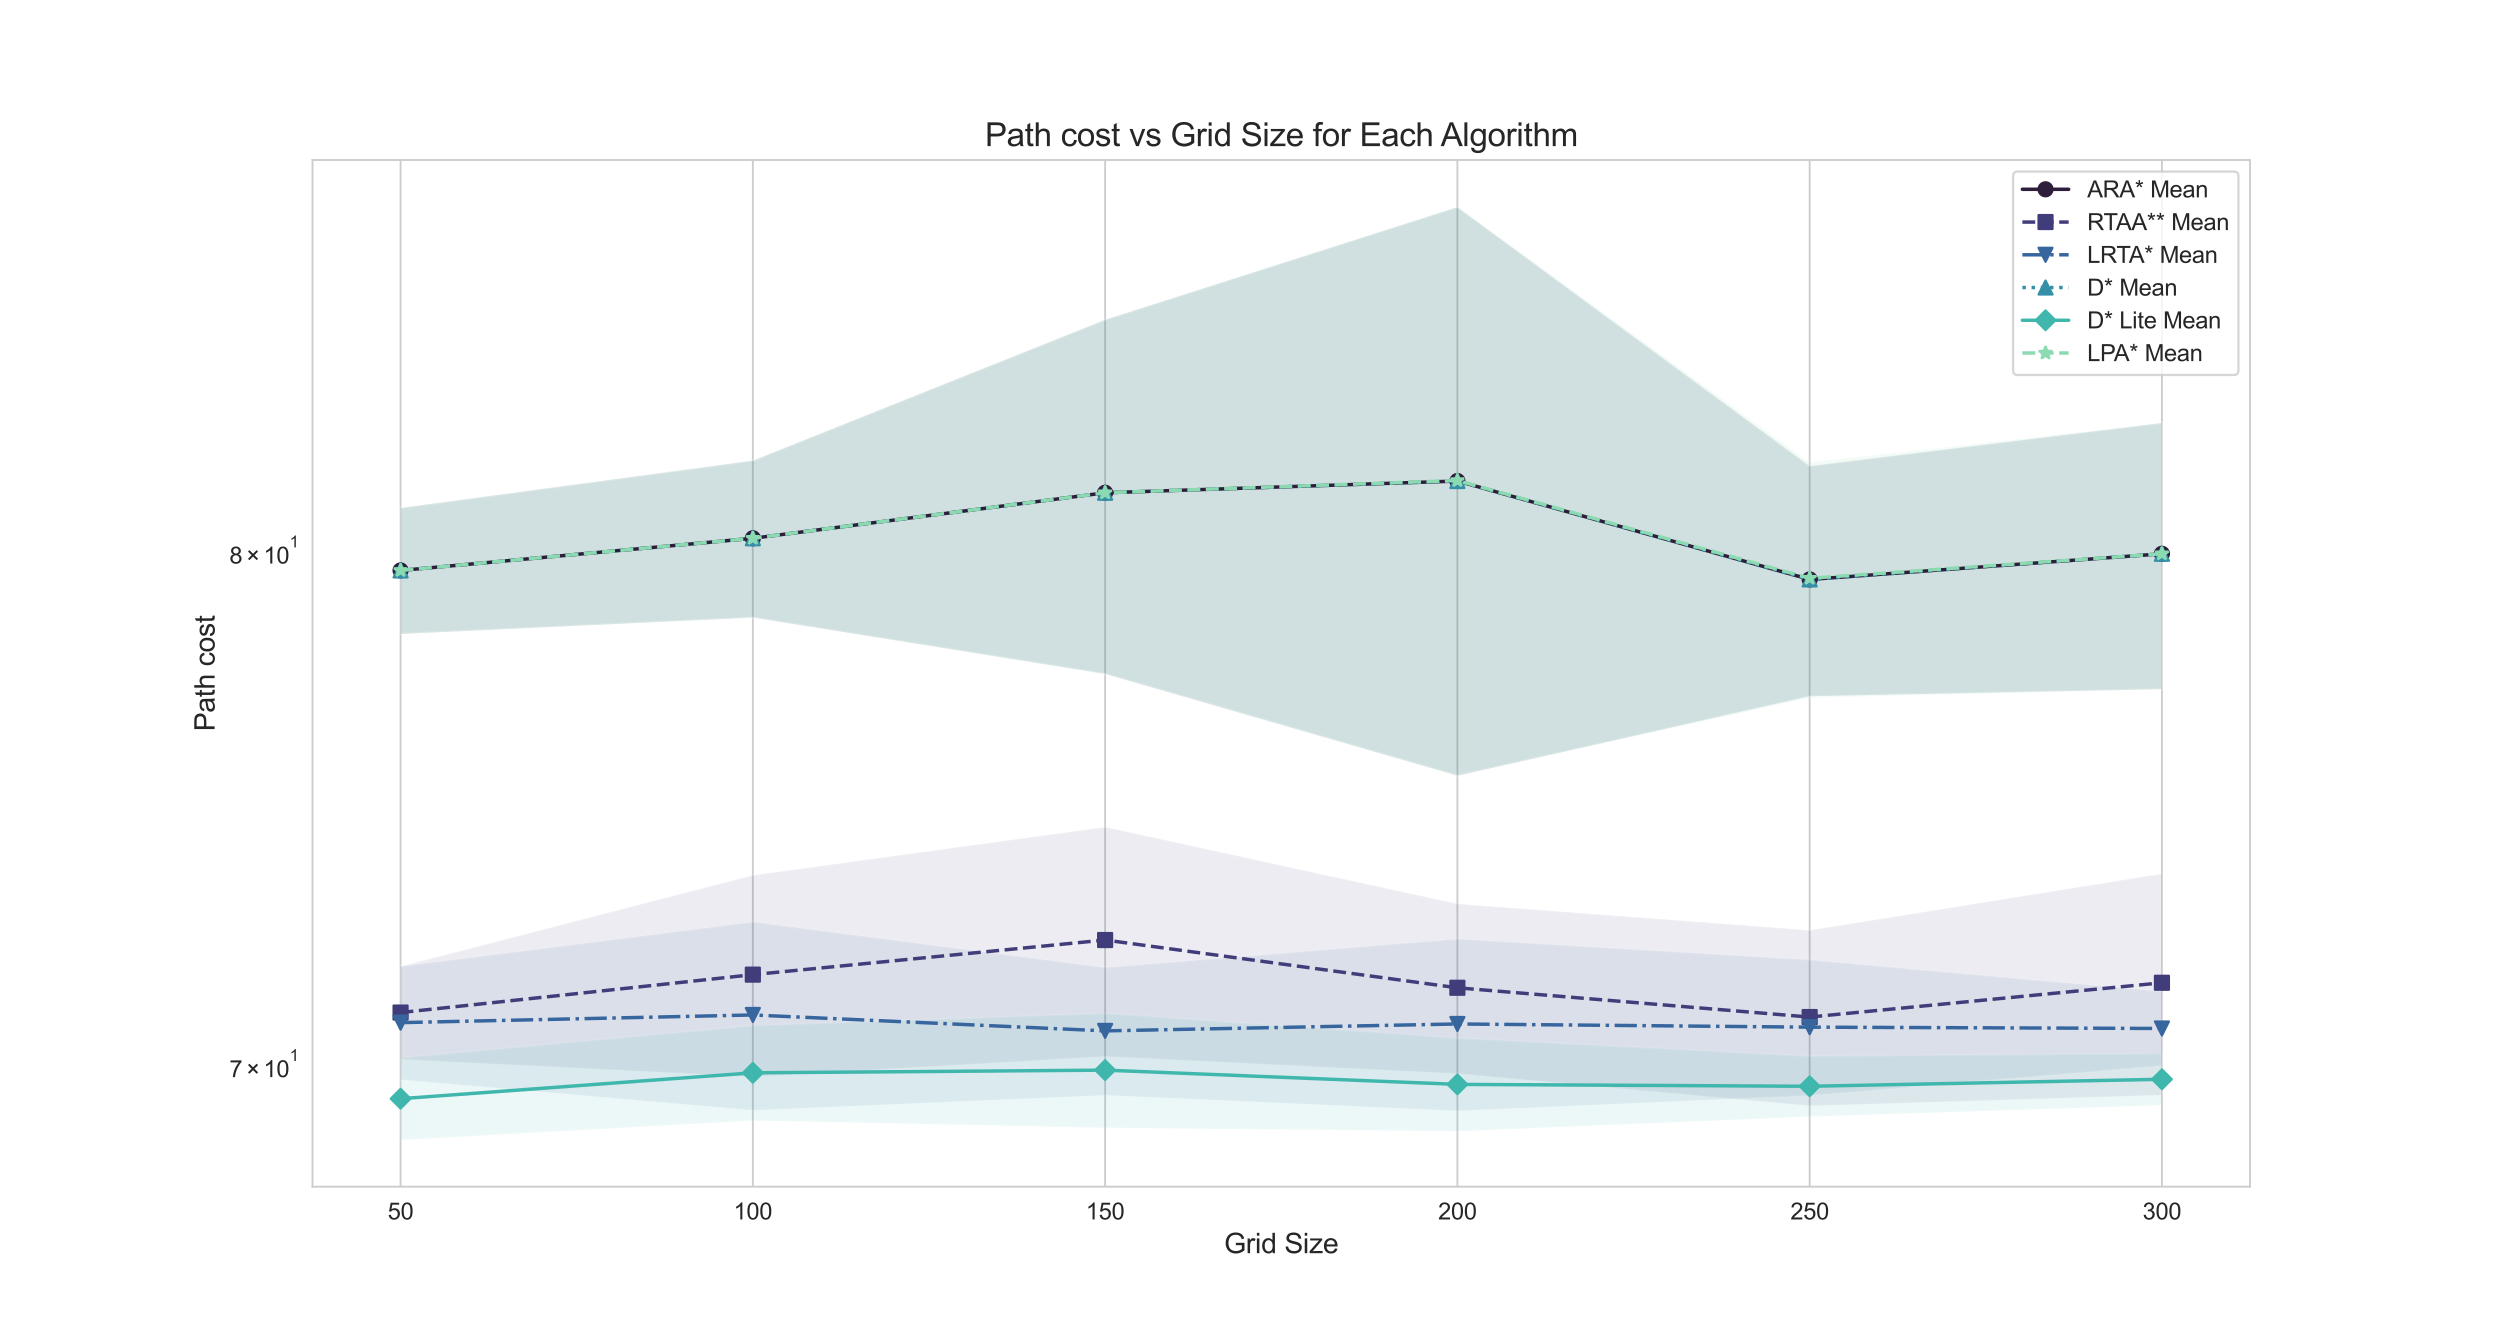 <?xml version="1.0" encoding="utf-8" standalone="no"?>
<!DOCTYPE svg PUBLIC "-//W3C//DTD SVG 1.1//EN"
  "http://www.w3.org/Graphics/SVG/1.1/DTD/svg11.dtd">
<svg xmlns:xlink="http://www.w3.org/1999/xlink" width="1080pt" height="576pt" viewBox="0 0 1080 576" xmlns="http://www.w3.org/2000/svg" version="1.1">
 <defs>
  <style type="text/css">*{stroke-linejoin: round; stroke-linecap: butt}</style>
 </defs>
 <g id="figure_1">
  <g id="patch_1">
   <path d="M 0 576 
L 1080 576 
L 1080 0 
L 0 0 
z
" style="fill: #ffffff"/>
  </g>
  <g id="axes_1">
   <g id="patch_2">
    <path d="M 135 512.64 
L 972 512.64 
L 972 69.12 
L 135 69.12 
z
" style="fill: #ffffff"/>
   </g>
   <g id="matplotlib.axis_1">
    <g id="xtick_1">
     <g id="line2d_1">
      <path d="M 173.045 512.64 
L 173.045 69.12 
" clip-path="url(#p5af0a31a50)" style="fill: none; stroke: #cccccc; stroke-width: 0.8; stroke-linecap: round"/>
     </g>
     <g id="text_1">
      <!-- 50 -->
      <g style="fill: #262626" transform="translate(167.485 526.798)scale(0.1 -0.1)">
       <defs>
        <path id="ArialMT-35" d="M 266 1200 
L 856 1250 
Q 922 819 1161 601 
Q 1400 384 1738 384 
Q 2144 384 2425 690 
Q 2706 997 2706 1503 
Q 2706 1984 2436 2262 
Q 2166 2541 1728 2541 
Q 1456 2541 1237 2417 
Q 1019 2294 894 2097 
L 366 2166 
L 809 4519 
L 3088 4519 
L 3088 3981 
L 1259 3981 
L 1013 2750 
Q 1425 3038 1878 3038 
Q 2478 3038 2890 2622 
Q 3303 2206 3303 1553 
Q 3303 931 2941 478 
Q 2500 -78 1738 -78 
Q 1113 -78 717 272 
Q 322 622 266 1200 
z
" transform="scale(0.016)"/>
        <path id="ArialMT-30" d="M 266 2259 
Q 266 3072 433 3567 
Q 600 4063 929 4331 
Q 1259 4600 1759 4600 
Q 2128 4600 2406 4451 
Q 2684 4303 2865 4023 
Q 3047 3744 3150 3342 
Q 3253 2941 3253 2259 
Q 3253 1453 3087 958 
Q 2922 463 2592 192 
Q 2263 -78 1759 -78 
Q 1097 -78 719 397 
Q 266 969 266 2259 
z
M 844 2259 
Q 844 1131 1108 757 
Q 1372 384 1759 384 
Q 2147 384 2411 759 
Q 2675 1134 2675 2259 
Q 2675 3391 2411 3762 
Q 2147 4134 1753 4134 
Q 1366 4134 1134 3806 
Q 844 3388 844 2259 
z
" transform="scale(0.016)"/>
       </defs>
       <use xlink:href="#ArialMT-35"/>
       <use xlink:href="#ArialMT-30" x="55.615"/>
      </g>
     </g>
    </g>
    <g id="xtick_2">
     <g id="line2d_2">
      <path d="M 325.227 512.64 
L 325.227 69.12 
" clip-path="url(#p5af0a31a50)" style="fill: none; stroke: #cccccc; stroke-width: 0.8; stroke-linecap: round"/>
     </g>
     <g id="text_2">
      <!-- 100 -->
      <g style="fill: #262626" transform="translate(316.886 526.798)scale(0.1 -0.1)">
       <defs>
        <path id="ArialMT-31" d="M 2384 0 
L 1822 0 
L 1822 3584 
Q 1619 3391 1289 3197 
Q 959 3003 697 2906 
L 697 3450 
Q 1169 3672 1522 3987 
Q 1875 4303 2022 4600 
L 2384 4600 
L 2384 0 
z
" transform="scale(0.016)"/>
       </defs>
       <use xlink:href="#ArialMT-31"/>
       <use xlink:href="#ArialMT-30" x="55.615"/>
       <use xlink:href="#ArialMT-30" x="111.23"/>
      </g>
     </g>
    </g>
    <g id="xtick_3">
     <g id="line2d_3">
      <path d="M 477.409 512.64 
L 477.409 69.12 
" clip-path="url(#p5af0a31a50)" style="fill: none; stroke: #cccccc; stroke-width: 0.8; stroke-linecap: round"/>
     </g>
     <g id="text_3">
      <!-- 150 -->
      <g style="fill: #262626" transform="translate(469.068 526.798)scale(0.1 -0.1)">
       <use xlink:href="#ArialMT-31"/>
       <use xlink:href="#ArialMT-35" x="55.615"/>
       <use xlink:href="#ArialMT-30" x="111.23"/>
      </g>
     </g>
    </g>
    <g id="xtick_4">
     <g id="line2d_4">
      <path d="M 629.591 512.64 
L 629.591 69.12 
" clip-path="url(#p5af0a31a50)" style="fill: none; stroke: #cccccc; stroke-width: 0.8; stroke-linecap: round"/>
     </g>
     <g id="text_4">
      <!-- 200 -->
      <g style="fill: #262626" transform="translate(621.25 526.798)scale(0.1 -0.1)">
       <defs>
        <path id="ArialMT-32" d="M 3222 541 
L 3222 0 
L 194 0 
Q 188 203 259 391 
Q 375 700 629 1000 
Q 884 1300 1366 1694 
Q 2113 2306 2375 2664 
Q 2638 3022 2638 3341 
Q 2638 3675 2398 3904 
Q 2159 4134 1775 4134 
Q 1369 4134 1125 3890 
Q 881 3647 878 3216 
L 300 3275 
Q 359 3922 746 4261 
Q 1134 4600 1788 4600 
Q 2447 4600 2831 4234 
Q 3216 3869 3216 3328 
Q 3216 3053 3103 2787 
Q 2991 2522 2730 2228 
Q 2469 1934 1863 1422 
Q 1356 997 1212 845 
Q 1069 694 975 541 
L 3222 541 
z
" transform="scale(0.016)"/>
       </defs>
       <use xlink:href="#ArialMT-32"/>
       <use xlink:href="#ArialMT-30" x="55.615"/>
       <use xlink:href="#ArialMT-30" x="111.23"/>
      </g>
     </g>
    </g>
    <g id="xtick_5">
     <g id="line2d_5">
      <path d="M 781.773 512.64 
L 781.773 69.12 
" clip-path="url(#p5af0a31a50)" style="fill: none; stroke: #cccccc; stroke-width: 0.8; stroke-linecap: round"/>
     </g>
     <g id="text_5">
      <!-- 250 -->
      <g style="fill: #262626" transform="translate(773.431 526.798)scale(0.1 -0.1)">
       <use xlink:href="#ArialMT-32"/>
       <use xlink:href="#ArialMT-35" x="55.615"/>
       <use xlink:href="#ArialMT-30" x="111.23"/>
      </g>
     </g>
    </g>
    <g id="xtick_6">
     <g id="line2d_6">
      <path d="M 933.955 512.64 
L 933.955 69.12 
" clip-path="url(#p5af0a31a50)" style="fill: none; stroke: #cccccc; stroke-width: 0.8; stroke-linecap: round"/>
     </g>
     <g id="text_6">
      <!-- 300 -->
      <g style="fill: #262626" transform="translate(925.613 526.798)scale(0.1 -0.1)">
       <defs>
        <path id="ArialMT-33" d="M 269 1209 
L 831 1284 
Q 928 806 1161 595 
Q 1394 384 1728 384 
Q 2125 384 2398 659 
Q 2672 934 2672 1341 
Q 2672 1728 2419 1979 
Q 2166 2231 1775 2231 
Q 1616 2231 1378 2169 
L 1441 2663 
Q 1497 2656 1531 2656 
Q 1891 2656 2178 2843 
Q 2466 3031 2466 3422 
Q 2466 3731 2256 3934 
Q 2047 4138 1716 4138 
Q 1388 4138 1169 3931 
Q 950 3725 888 3313 
L 325 3413 
Q 428 3978 793 4289 
Q 1159 4600 1703 4600 
Q 2078 4600 2393 4439 
Q 2709 4278 2876 4000 
Q 3044 3722 3044 3409 
Q 3044 3113 2884 2869 
Q 2725 2625 2413 2481 
Q 2819 2388 3044 2092 
Q 3269 1797 3269 1353 
Q 3269 753 2831 336 
Q 2394 -81 1725 -81 
Q 1122 -81 723 278 
Q 325 638 269 1209 
z
" transform="scale(0.016)"/>
       </defs>
       <use xlink:href="#ArialMT-33"/>
       <use xlink:href="#ArialMT-30" x="55.615"/>
       <use xlink:href="#ArialMT-30" x="111.23"/>
      </g>
     </g>
    </g>
    <g id="text_7">
     <!-- Grid Size -->
     <g style="fill: #262626" transform="translate(528.827 541.375)scale(0.12 -0.12)">
      <defs>
       <path id="ArialMT-47" d="M 2638 1797 
L 2638 2334 
L 4578 2338 
L 4578 638 
Q 4131 281 3656 101 
Q 3181 -78 2681 -78 
Q 2006 -78 1454 211 
Q 903 500 622 1047 
Q 341 1594 341 2269 
Q 341 2938 620 3517 
Q 900 4097 1425 4378 
Q 1950 4659 2634 4659 
Q 3131 4659 3532 4498 
Q 3934 4338 4162 4050 
Q 4391 3763 4509 3300 
L 3963 3150 
Q 3859 3500 3706 3700 
Q 3553 3900 3268 4020 
Q 2984 4141 2638 4141 
Q 2222 4141 1919 4014 
Q 1616 3888 1430 3681 
Q 1244 3475 1141 3228 
Q 966 2803 966 2306 
Q 966 1694 1177 1281 
Q 1388 869 1791 669 
Q 2194 469 2647 469 
Q 3041 469 3416 620 
Q 3791 772 3984 944 
L 3984 1797 
L 2638 1797 
z
" transform="scale(0.016)"/>
       <path id="ArialMT-72" d="M 416 0 
L 416 3319 
L 922 3319 
L 922 2816 
Q 1116 3169 1280 3281 
Q 1444 3394 1641 3394 
Q 1925 3394 2219 3213 
L 2025 2691 
Q 1819 2813 1613 2813 
Q 1428 2813 1281 2702 
Q 1134 2591 1072 2394 
Q 978 2094 978 1738 
L 978 0 
L 416 0 
z
" transform="scale(0.016)"/>
       <path id="ArialMT-69" d="M 425 3934 
L 425 4581 
L 988 4581 
L 988 3934 
L 425 3934 
z
M 425 0 
L 425 3319 
L 988 3319 
L 988 0 
L 425 0 
z
" transform="scale(0.016)"/>
       <path id="ArialMT-64" d="M 2575 0 
L 2575 419 
Q 2259 -75 1647 -75 
Q 1250 -75 917 144 
Q 584 363 401 755 
Q 219 1147 219 1656 
Q 219 2153 384 2558 
Q 550 2963 881 3178 
Q 1213 3394 1622 3394 
Q 1922 3394 2156 3267 
Q 2391 3141 2538 2938 
L 2538 4581 
L 3097 4581 
L 3097 0 
L 2575 0 
z
M 797 1656 
Q 797 1019 1065 703 
Q 1334 388 1700 388 
Q 2069 388 2326 689 
Q 2584 991 2584 1609 
Q 2584 2291 2321 2609 
Q 2059 2928 1675 2928 
Q 1300 2928 1048 2622 
Q 797 2316 797 1656 
z
" transform="scale(0.016)"/>
       <path id="ArialMT-20" transform="scale(0.016)"/>
       <path id="ArialMT-53" d="M 288 1472 
L 859 1522 
Q 900 1178 1048 958 
Q 1197 738 1509 602 
Q 1822 466 2213 466 
Q 2559 466 2825 569 
Q 3091 672 3220 851 
Q 3350 1031 3350 1244 
Q 3350 1459 3225 1620 
Q 3100 1781 2813 1891 
Q 2628 1963 1997 2114 
Q 1366 2266 1113 2400 
Q 784 2572 623 2826 
Q 463 3081 463 3397 
Q 463 3744 659 4045 
Q 856 4347 1234 4503 
Q 1613 4659 2075 4659 
Q 2584 4659 2973 4495 
Q 3363 4331 3572 4012 
Q 3781 3694 3797 3291 
L 3216 3247 
Q 3169 3681 2898 3903 
Q 2628 4125 2100 4125 
Q 1550 4125 1298 3923 
Q 1047 3722 1047 3438 
Q 1047 3191 1225 3031 
Q 1400 2872 2139 2705 
Q 2878 2538 3153 2413 
Q 3553 2228 3743 1945 
Q 3934 1663 3934 1294 
Q 3934 928 3725 604 
Q 3516 281 3123 101 
Q 2731 -78 2241 -78 
Q 1619 -78 1198 103 
Q 778 284 539 648 
Q 300 1013 288 1472 
z
" transform="scale(0.016)"/>
       <path id="ArialMT-7a" d="M 125 0 
L 125 456 
L 2238 2881 
Q 1878 2863 1603 2863 
L 250 2863 
L 250 3319 
L 2963 3319 
L 2963 2947 
L 1166 841 
L 819 456 
Q 1197 484 1528 484 
L 3063 484 
L 3063 0 
L 125 0 
z
" transform="scale(0.016)"/>
       <path id="ArialMT-65" d="M 2694 1069 
L 3275 997 
Q 3138 488 2766 206 
Q 2394 -75 1816 -75 
Q 1088 -75 661 373 
Q 234 822 234 1631 
Q 234 2469 665 2931 
Q 1097 3394 1784 3394 
Q 2450 3394 2872 2941 
Q 3294 2488 3294 1666 
Q 3294 1616 3291 1516 
L 816 1516 
Q 847 969 1125 678 
Q 1403 388 1819 388 
Q 2128 388 2347 550 
Q 2566 713 2694 1069 
z
M 847 1978 
L 2700 1978 
Q 2663 2397 2488 2606 
Q 2219 2931 1791 2931 
Q 1403 2931 1139 2672 
Q 875 2413 847 1978 
z
" transform="scale(0.016)"/>
      </defs>
      <use xlink:href="#ArialMT-47"/>
      <use xlink:href="#ArialMT-72" x="77.783"/>
      <use xlink:href="#ArialMT-69" x="111.084"/>
      <use xlink:href="#ArialMT-64" x="133.301"/>
      <use xlink:href="#ArialMT-20" x="188.916"/>
      <use xlink:href="#ArialMT-53" x="216.699"/>
      <use xlink:href="#ArialMT-69" x="283.398"/>
      <use xlink:href="#ArialMT-7a" x="305.615"/>
      <use xlink:href="#ArialMT-65" x="355.615"/>
     </g>
    </g>
   </g>
   <g id="matplotlib.axis_2">
    <g id="ytick_1">
     <g id="text_8">
      <!-- $\mathdefault{7\times10^{1}}$ -->
      <g style="fill: #262626" transform="translate(99.1 465.416)scale(0.1 -0.1)">
       <defs>
        <path id="ArialMT-37" d="M 303 3981 
L 303 4522 
L 3269 4522 
L 3269 4084 
Q 2831 3619 2401 2847 
Q 1972 2075 1738 1259 
Q 1569 684 1522 0 
L 944 0 
Q 953 541 1156 1306 
Q 1359 2072 1739 2783 
Q 2119 3494 2547 3981 
L 303 3981 
z
" transform="scale(0.016)"/>
        <path id="ArialMT-d7" d="M 503 1278 
L 1488 2263 
L 506 3244 
L 888 3625 
L 1869 2644 
L 2847 3622 
L 3222 3244 
L 2247 2266 
L 3228 1284 
L 2847 903 
L 1866 1884 
L 881 900 
L 503 1278 
z
" transform="scale(0.016)"/>
       </defs>
       <use xlink:href="#ArialMT-37" transform="translate(0 0.994)"/>
       <use xlink:href="#ArialMT-d7" transform="translate(72.275 0.994)"/>
       <use xlink:href="#ArialMT-31" transform="translate(147.334 0.994)"/>
       <use xlink:href="#ArialMT-30" transform="translate(202.949 0.994)"/>
       <use xlink:href="#ArialMT-31" transform="translate(260.307 70.688)scale(0.7)"/>
      </g>
     </g>
    </g>
    <g id="ytick_2">
     <g id="text_9">
      <!-- $\mathdefault{8\times10^{1}}$ -->
      <g style="fill: #262626" transform="translate(99.1 243.548)scale(0.1 -0.1)">
       <defs>
        <path id="ArialMT-38" d="M 1131 2484 
Q 781 2613 612 2850 
Q 444 3088 444 3419 
Q 444 3919 803 4259 
Q 1163 4600 1759 4600 
Q 2359 4600 2725 4251 
Q 3091 3903 3091 3403 
Q 3091 3084 2923 2848 
Q 2756 2613 2416 2484 
Q 2838 2347 3058 2040 
Q 3278 1734 3278 1309 
Q 3278 722 2862 322 
Q 2447 -78 1769 -78 
Q 1091 -78 675 323 
Q 259 725 259 1325 
Q 259 1772 486 2073 
Q 713 2375 1131 2484 
z
M 1019 3438 
Q 1019 3113 1228 2906 
Q 1438 2700 1772 2700 
Q 2097 2700 2305 2904 
Q 2513 3109 2513 3406 
Q 2513 3716 2298 3927 
Q 2084 4138 1766 4138 
Q 1444 4138 1231 3931 
Q 1019 3725 1019 3438 
z
M 838 1322 
Q 838 1081 952 856 
Q 1066 631 1291 507 
Q 1516 384 1775 384 
Q 2178 384 2440 643 
Q 2703 903 2703 1303 
Q 2703 1709 2433 1975 
Q 2163 2241 1756 2241 
Q 1359 2241 1098 1978 
Q 838 1716 838 1322 
z
" transform="scale(0.016)"/>
       </defs>
       <use xlink:href="#ArialMT-38" transform="translate(0 0.994)"/>
       <use xlink:href="#ArialMT-d7" transform="translate(72.275 0.994)"/>
       <use xlink:href="#ArialMT-31" transform="translate(147.334 0.994)"/>
       <use xlink:href="#ArialMT-30" transform="translate(202.949 0.994)"/>
       <use xlink:href="#ArialMT-31" transform="translate(260.307 70.688)scale(0.7)"/>
      </g>
     </g>
    </g>
    <g id="text_10">
     <!-- Path cost -->
     <g style="fill: #262626" transform="translate(92.715 315.892)rotate(-90)scale(0.12 -0.12)">
      <defs>
       <path id="ArialMT-50" d="M 494 0 
L 494 4581 
L 2222 4581 
Q 2678 4581 2919 4538 
Q 3256 4481 3484 4323 
Q 3713 4166 3852 3881 
Q 3991 3597 3991 3256 
Q 3991 2672 3619 2267 
Q 3247 1863 2275 1863 
L 1100 1863 
L 1100 0 
L 494 0 
z
M 1100 2403 
L 2284 2403 
Q 2872 2403 3119 2622 
Q 3366 2841 3366 3238 
Q 3366 3525 3220 3729 
Q 3075 3934 2838 4000 
Q 2684 4041 2272 4041 
L 1100 4041 
L 1100 2403 
z
" transform="scale(0.016)"/>
       <path id="ArialMT-61" d="M 2588 409 
Q 2275 144 1986 34 
Q 1697 -75 1366 -75 
Q 819 -75 525 192 
Q 231 459 231 875 
Q 231 1119 342 1320 
Q 453 1522 633 1644 
Q 813 1766 1038 1828 
Q 1203 1872 1538 1913 
Q 2219 1994 2541 2106 
Q 2544 2222 2544 2253 
Q 2544 2597 2384 2738 
Q 2169 2928 1744 2928 
Q 1347 2928 1158 2789 
Q 969 2650 878 2297 
L 328 2372 
Q 403 2725 575 2942 
Q 747 3159 1072 3276 
Q 1397 3394 1825 3394 
Q 2250 3394 2515 3294 
Q 2781 3194 2906 3042 
Q 3031 2891 3081 2659 
Q 3109 2516 3109 2141 
L 3109 1391 
Q 3109 606 3145 398 
Q 3181 191 3288 0 
L 2700 0 
Q 2613 175 2588 409 
z
M 2541 1666 
Q 2234 1541 1622 1453 
Q 1275 1403 1131 1340 
Q 988 1278 909 1158 
Q 831 1038 831 891 
Q 831 666 1001 516 
Q 1172 366 1500 366 
Q 1825 366 2078 508 
Q 2331 650 2450 897 
Q 2541 1088 2541 1459 
L 2541 1666 
z
" transform="scale(0.016)"/>
       <path id="ArialMT-74" d="M 1650 503 
L 1731 6 
Q 1494 -44 1306 -44 
Q 1000 -44 831 53 
Q 663 150 594 308 
Q 525 466 525 972 
L 525 2881 
L 113 2881 
L 113 3319 
L 525 3319 
L 525 4141 
L 1084 4478 
L 1084 3319 
L 1650 3319 
L 1650 2881 
L 1084 2881 
L 1084 941 
Q 1084 700 1114 631 
Q 1144 563 1211 522 
Q 1278 481 1403 481 
Q 1497 481 1650 503 
z
" transform="scale(0.016)"/>
       <path id="ArialMT-68" d="M 422 0 
L 422 4581 
L 984 4581 
L 984 2938 
Q 1378 3394 1978 3394 
Q 2347 3394 2619 3248 
Q 2891 3103 3008 2847 
Q 3125 2591 3125 2103 
L 3125 0 
L 2563 0 
L 2563 2103 
Q 2563 2525 2380 2717 
Q 2197 2909 1863 2909 
Q 1613 2909 1392 2779 
Q 1172 2650 1078 2428 
Q 984 2206 984 1816 
L 984 0 
L 422 0 
z
" transform="scale(0.016)"/>
       <path id="ArialMT-63" d="M 2588 1216 
L 3141 1144 
Q 3050 572 2676 248 
Q 2303 -75 1759 -75 
Q 1078 -75 664 370 
Q 250 816 250 1647 
Q 250 2184 428 2587 
Q 606 2991 970 3192 
Q 1334 3394 1763 3394 
Q 2303 3394 2647 3120 
Q 2991 2847 3088 2344 
L 2541 2259 
Q 2463 2594 2264 2762 
Q 2066 2931 1784 2931 
Q 1359 2931 1093 2626 
Q 828 2322 828 1663 
Q 828 994 1084 691 
Q 1341 388 1753 388 
Q 2084 388 2306 591 
Q 2528 794 2588 1216 
z
" transform="scale(0.016)"/>
       <path id="ArialMT-6f" d="M 213 1659 
Q 213 2581 725 3025 
Q 1153 3394 1769 3394 
Q 2453 3394 2887 2945 
Q 3322 2497 3322 1706 
Q 3322 1066 3130 698 
Q 2938 331 2570 128 
Q 2203 -75 1769 -75 
Q 1072 -75 642 372 
Q 213 819 213 1659 
z
M 791 1659 
Q 791 1022 1069 705 
Q 1347 388 1769 388 
Q 2188 388 2466 706 
Q 2744 1025 2744 1678 
Q 2744 2294 2464 2611 
Q 2184 2928 1769 2928 
Q 1347 2928 1069 2612 
Q 791 2297 791 1659 
z
" transform="scale(0.016)"/>
       <path id="ArialMT-73" d="M 197 991 
L 753 1078 
Q 800 744 1014 566 
Q 1228 388 1613 388 
Q 2000 388 2187 545 
Q 2375 703 2375 916 
Q 2375 1106 2209 1216 
Q 2094 1291 1634 1406 
Q 1016 1563 777 1677 
Q 538 1791 414 1992 
Q 291 2194 291 2438 
Q 291 2659 392 2848 
Q 494 3038 669 3163 
Q 800 3259 1026 3326 
Q 1253 3394 1513 3394 
Q 1903 3394 2198 3281 
Q 2494 3169 2634 2976 
Q 2775 2784 2828 2463 
L 2278 2388 
Q 2241 2644 2061 2787 
Q 1881 2931 1553 2931 
Q 1166 2931 1000 2803 
Q 834 2675 834 2503 
Q 834 2394 903 2306 
Q 972 2216 1119 2156 
Q 1203 2125 1616 2013 
Q 2213 1853 2448 1751 
Q 2684 1650 2818 1456 
Q 2953 1263 2953 975 
Q 2953 694 2789 445 
Q 2625 197 2315 61 
Q 2006 -75 1616 -75 
Q 969 -75 630 194 
Q 291 463 197 991 
z
" transform="scale(0.016)"/>
      </defs>
      <use xlink:href="#ArialMT-50"/>
      <use xlink:href="#ArialMT-61" x="66.699"/>
      <use xlink:href="#ArialMT-74" x="122.314"/>
      <use xlink:href="#ArialMT-68" x="150.098"/>
      <use xlink:href="#ArialMT-20" x="205.713"/>
      <use xlink:href="#ArialMT-63" x="233.496"/>
      <use xlink:href="#ArialMT-6f" x="283.496"/>
      <use xlink:href="#ArialMT-73" x="339.111"/>
      <use xlink:href="#ArialMT-74" x="389.111"/>
     </g>
    </g>
   </g>
   <g id="PolyCollection_1">
    <defs>
     <path id="meaca6c6f02" d="M 173.045 -356.572 
L 173.045 -302.121 
L 325.227 -309.22 
L 477.409 -284.851 
L 629.591 -240.847 
L 781.773 -275.257 
L 933.955 -278.273 
L 933.955 -393.271 
L 933.955 -393.271 
L 781.773 -374.633 
L 629.591 -486.487 
L 477.409 -437.88 
L 325.227 -377.02 
L 173.045 -356.572 
z
" style="stroke: #ffffff; stroke-opacity: 0.1"/>
    </defs>
    <g clip-path="url(#p5af0a31a50)">
     <use xlink:href="#meaca6c6f02" x="0" y="576" style="fill: #2e1e3b; fill-opacity: 0.1; stroke: #ffffff; stroke-opacity: 0.1"/>
    </g>
   </g>
   <g id="PolyCollection_2">
    <defs>
     <path id="m0cedece0d1" d="M 173.045 -158.496 
L 173.045 -118.407 
L 325.227 -110.903 
L 477.409 -119.67 
L 629.591 -112.246 
L 781.773 -98.312 
L 933.955 -102.979 
L 933.955 -198.515 
L 933.955 -198.515 
L 781.773 -174.088 
L 629.591 -185.496 
L 477.409 -218.687 
L 325.227 -197.857 
L 173.045 -158.496 
z
" style="stroke: #ffffff; stroke-opacity: 0.1"/>
    </defs>
    <g clip-path="url(#p5af0a31a50)">
     <use xlink:href="#m0cedece0d1" x="0" y="576" style="fill: #413d7b; fill-opacity: 0.1; stroke: #ffffff; stroke-opacity: 0.1"/>
    </g>
   </g>
   <g id="PolyCollection_3">
    <defs>
     <path id="m0cc682be30" d="M 173.045 -158.453 
L 173.045 -109.622 
L 325.227 -96.392 
L 477.409 -102.893 
L 629.591 -96.152 
L 781.773 -102.742 
L 933.955 -115.618 
L 933.955 -147.63 
L 933.955 -147.63 
L 781.773 -161.285 
L 629.591 -170.315 
L 477.409 -157.967 
L 325.227 -177.681 
L 173.045 -158.453 
z
" style="stroke: #ffffff; stroke-opacity: 0.1"/>
    </defs>
    <g clip-path="url(#p5af0a31a50)">
     <use xlink:href="#m0cc682be30" x="0" y="576" style="fill: #37659e; fill-opacity: 0.1; stroke: #ffffff; stroke-opacity: 0.1"/>
    </g>
   </g>
   <g id="PolyCollection_4">
    <defs>
     <path id="medb019c294" d="M 173.045 -356.572 
L 173.045 -302.121 
L 325.227 -309.22 
L 477.409 -284.851 
L 629.591 -240.847 
L 781.773 -275.257 
L 933.955 -278.273 
L 933.955 -393.271 
L 933.955 -393.271 
L 781.773 -374.633 
L 629.591 -486.487 
L 477.409 -437.88 
L 325.227 -377.02 
L 173.045 -356.572 
z
" style="stroke: #ffffff; stroke-opacity: 0.1"/>
    </defs>
    <g clip-path="url(#p5af0a31a50)">
     <use xlink:href="#medb019c294" x="0" y="576" style="fill: #348fa7; fill-opacity: 0.1; stroke: #ffffff; stroke-opacity: 0.1"/>
    </g>
   </g>
   <g id="PolyCollection_5">
    <defs>
     <path id="md0c8cadf26" d="M 173.045 -119.02 
L 173.045 -83.52 
L 325.227 -91.935 
L 477.409 -88.787 
L 629.591 -87.304 
L 781.773 -93.624 
L 933.955 -98.552 
L 933.955 -120.891 
L 933.955 -120.891 
L 781.773 -119.725 
L 629.591 -127.542 
L 477.409 -138.247 
L 325.227 -132.907 
L 173.045 -119.02 
z
" style="stroke: #ffffff; stroke-opacity: 0.1"/>
    </defs>
    <g clip-path="url(#p5af0a31a50)">
     <use xlink:href="#md0c8cadf26" x="0" y="576" style="fill: #40b7ad; fill-opacity: 0.1; stroke: #ffffff; stroke-opacity: 0.1"/>
    </g>
   </g>
   <g id="PolyCollection_6">
    <defs>
     <path id="m260b391fbb" d="M 173.045 -356.572 
L 173.045 -302.121 
L 325.227 -309.22 
L 477.409 -284.851 
L 629.591 -241.019 
L 781.773 -274.57 
L 933.955 -278.273 
L 933.955 -393.271 
L 933.955 -393.271 
L 781.773 -376.265 
L 629.591 -486.72 
L 477.409 -437.88 
L 325.227 -377.02 
L 173.045 -356.572 
z
" style="stroke: #ffffff; stroke-opacity: 0.1"/>
    </defs>
    <g clip-path="url(#p5af0a31a50)">
     <use xlink:href="#m260b391fbb" x="0" y="576" style="fill: #8bdab2; fill-opacity: 0.1; stroke: #ffffff; stroke-opacity: 0.1"/>
    </g>
   </g>
   <g id="line2d_7">
    <path d="M 173.045 246.43 
L 325.227 232.534 
L 477.409 212.873 
L 629.591 207.798 
L 781.773 250.312 
L 933.955 239.234 
" clip-path="url(#p5af0a31a50)" style="fill: none; stroke: #2e1e3b; stroke-width: 1.5; stroke-linecap: round"/>
    <defs>
     <path id="m57f55b3c73" d="M 0 3 
C 0.796 3 1.559 2.684 2.121 2.121 
C 2.684 1.559 3 0.796 3 0 
C 3 -0.796 2.684 -1.559 2.121 -2.121 
C 1.559 -2.684 0.796 -3 0 -3 
C -0.796 -3 -1.559 -2.684 -2.121 -2.121 
C -2.684 -1.559 -3 -0.796 -3 0 
C -3 0.796 -2.684 1.559 -2.121 2.121 
C -1.559 2.684 -0.796 3 0 3 
z
" style="stroke: #2e1e3b"/>
    </defs>
    <g clip-path="url(#p5af0a31a50)">
     <use xlink:href="#m57f55b3c73" x="173.045" y="246.43" style="fill: #2e1e3b; stroke: #2e1e3b"/>
     <use xlink:href="#m57f55b3c73" x="325.227" y="232.534" style="fill: #2e1e3b; stroke: #2e1e3b"/>
     <use xlink:href="#m57f55b3c73" x="477.409" y="212.873" style="fill: #2e1e3b; stroke: #2e1e3b"/>
     <use xlink:href="#m57f55b3c73" x="629.591" y="207.798" style="fill: #2e1e3b; stroke: #2e1e3b"/>
     <use xlink:href="#m57f55b3c73" x="781.773" y="250.312" style="fill: #2e1e3b; stroke: #2e1e3b"/>
     <use xlink:href="#m57f55b3c73" x="933.955" y="239.234" style="fill: #2e1e3b; stroke: #2e1e3b"/>
    </g>
   </g>
   <g id="line2d_8">
    <path d="M 173.045 437.427 
L 325.227 421.051 
L 477.409 406.084 
L 629.591 426.726 
L 781.773 439.368 
L 933.955 424.566 
" clip-path="url(#p5af0a31a50)" style="fill: none; stroke-dasharray: 5.55,2.4; stroke-dashoffset: 0; stroke: #413d7b; stroke-width: 1.5"/>
    <defs>
     <path id="mf17a23493f" d="M -3 3 
L 3 3 
L 3 -3 
L -3 -3 
z
" style="stroke: #413d7b; stroke-linejoin: miter"/>
    </defs>
    <g clip-path="url(#p5af0a31a50)">
     <use xlink:href="#mf17a23493f" x="173.045" y="437.427" style="fill: #413d7b; stroke: #413d7b; stroke-linejoin: miter"/>
     <use xlink:href="#mf17a23493f" x="325.227" y="421.051" style="fill: #413d7b; stroke: #413d7b; stroke-linejoin: miter"/>
     <use xlink:href="#mf17a23493f" x="477.409" y="406.084" style="fill: #413d7b; stroke: #413d7b; stroke-linejoin: miter"/>
     <use xlink:href="#mf17a23493f" x="629.591" y="426.726" style="fill: #413d7b; stroke: #413d7b; stroke-linejoin: miter"/>
     <use xlink:href="#mf17a23493f" x="781.773" y="439.368" style="fill: #413d7b; stroke: #413d7b; stroke-linejoin: miter"/>
     <use xlink:href="#mf17a23493f" x="933.955" y="424.566" style="fill: #413d7b; stroke: #413d7b; stroke-linejoin: miter"/>
    </g>
   </g>
   <g id="line2d_9">
    <path d="M 173.045 441.783 
L 325.227 438.466 
L 477.409 445.342 
L 629.591 442.352 
L 781.773 443.729 
L 933.955 444.299 
" clip-path="url(#p5af0a31a50)" style="fill: none; stroke-dasharray: 9.6,2.4,1.5,2.4; stroke-dashoffset: 0; stroke: #37659e; stroke-width: 1.5"/>
    <defs>
     <path id="mb8df7b9ad3" d="M -0 3 
L 3 -3 
L -3 -3 
z
" style="stroke: #37659e; stroke-linejoin: miter"/>
    </defs>
    <g clip-path="url(#p5af0a31a50)">
     <use xlink:href="#mb8df7b9ad3" x="173.045" y="441.783" style="fill: #37659e; stroke: #37659e; stroke-linejoin: miter"/>
     <use xlink:href="#mb8df7b9ad3" x="325.227" y="438.466" style="fill: #37659e; stroke: #37659e; stroke-linejoin: miter"/>
     <use xlink:href="#mb8df7b9ad3" x="477.409" y="445.342" style="fill: #37659e; stroke: #37659e; stroke-linejoin: miter"/>
     <use xlink:href="#mb8df7b9ad3" x="629.591" y="442.352" style="fill: #37659e; stroke: #37659e; stroke-linejoin: miter"/>
     <use xlink:href="#mb8df7b9ad3" x="781.773" y="443.729" style="fill: #37659e; stroke: #37659e; stroke-linejoin: miter"/>
     <use xlink:href="#mb8df7b9ad3" x="933.955" y="444.299" style="fill: #37659e; stroke: #37659e; stroke-linejoin: miter"/>
    </g>
   </g>
   <g id="line2d_10">
    <path d="M 173.045 246.43 
L 325.227 232.534 
L 477.409 212.873 
L 629.591 207.798 
L 781.773 250.312 
L 933.955 239.234 
" clip-path="url(#p5af0a31a50)" style="fill: none; stroke-dasharray: 1.5,2.475; stroke-dashoffset: 0; stroke: #348fa7; stroke-width: 1.5"/>
    <defs>
     <path id="m5ba36db6ab" d="M 0 -3 
L -3 3 
L 3 3 
z
" style="stroke: #348fa7; stroke-linejoin: miter"/>
    </defs>
    <g clip-path="url(#p5af0a31a50)">
     <use xlink:href="#m5ba36db6ab" x="173.045" y="246.43" style="fill: #348fa7; stroke: #348fa7; stroke-linejoin: miter"/>
     <use xlink:href="#m5ba36db6ab" x="325.227" y="232.534" style="fill: #348fa7; stroke: #348fa7; stroke-linejoin: miter"/>
     <use xlink:href="#m5ba36db6ab" x="477.409" y="212.873" style="fill: #348fa7; stroke: #348fa7; stroke-linejoin: miter"/>
     <use xlink:href="#m5ba36db6ab" x="629.591" y="207.798" style="fill: #348fa7; stroke: #348fa7; stroke-linejoin: miter"/>
     <use xlink:href="#m5ba36db6ab" x="781.773" y="250.312" style="fill: #348fa7; stroke: #348fa7; stroke-linejoin: miter"/>
     <use xlink:href="#m5ba36db6ab" x="933.955" y="239.234" style="fill: #348fa7; stroke: #348fa7; stroke-linejoin: miter"/>
    </g>
   </g>
   <g id="line2d_11">
    <path d="M 173.045 474.635 
L 325.227 463.453 
L 477.409 462.299 
L 629.591 468.456 
L 781.773 469.274 
L 933.955 466.241 
" clip-path="url(#p5af0a31a50)" style="fill: none; stroke: #40b7ad; stroke-width: 1.5; stroke-linecap: round"/>
    <defs>
     <path id="m4df19adee8" d="M 0 4.243 
L 4.243 0 
L 0 -4.243 
L -4.243 0 
z
" style="stroke: #40b7ad; stroke-linejoin: miter"/>
    </defs>
    <g clip-path="url(#p5af0a31a50)">
     <use xlink:href="#m4df19adee8" x="173.045" y="474.635" style="fill: #40b7ad; stroke: #40b7ad; stroke-linejoin: miter"/>
     <use xlink:href="#m4df19adee8" x="325.227" y="463.453" style="fill: #40b7ad; stroke: #40b7ad; stroke-linejoin: miter"/>
     <use xlink:href="#m4df19adee8" x="477.409" y="462.299" style="fill: #40b7ad; stroke: #40b7ad; stroke-linejoin: miter"/>
     <use xlink:href="#m4df19adee8" x="629.591" y="468.456" style="fill: #40b7ad; stroke: #40b7ad; stroke-linejoin: miter"/>
     <use xlink:href="#m4df19adee8" x="781.773" y="469.274" style="fill: #40b7ad; stroke: #40b7ad; stroke-linejoin: miter"/>
     <use xlink:href="#m4df19adee8" x="933.955" y="466.241" style="fill: #40b7ad; stroke: #40b7ad; stroke-linejoin: miter"/>
    </g>
   </g>
   <g id="line2d_12">
    <path d="M 173.045 246.43 
L 325.227 232.534 
L 477.409 212.873 
L 629.591 207.593 
L 781.773 249.805 
L 933.955 239.234 
" clip-path="url(#p5af0a31a50)" style="fill: none; stroke-dasharray: 5.55,2.4; stroke-dashoffset: 0; stroke: #8bdab2; stroke-width: 1.5"/>
    <defs>
     <path id="m17653bd4f2" d="M 0 -3 
L -0.674 -0.927 
L -2.853 -0.927 
L -1.09 0.354 
L -1.763 2.427 
L -0 1.146 
L 1.763 2.427 
L 1.09 0.354 
L 2.853 -0.927 
L 0.674 -0.927 
z
" style="stroke: #8bdab2; stroke-linejoin: bevel"/>
    </defs>
    <g clip-path="url(#p5af0a31a50)">
     <use xlink:href="#m17653bd4f2" x="173.045" y="246.43" style="fill: #8bdab2; stroke: #8bdab2; stroke-linejoin: bevel"/>
     <use xlink:href="#m17653bd4f2" x="325.227" y="232.534" style="fill: #8bdab2; stroke: #8bdab2; stroke-linejoin: bevel"/>
     <use xlink:href="#m17653bd4f2" x="477.409" y="212.873" style="fill: #8bdab2; stroke: #8bdab2; stroke-linejoin: bevel"/>
     <use xlink:href="#m17653bd4f2" x="629.591" y="207.593" style="fill: #8bdab2; stroke: #8bdab2; stroke-linejoin: bevel"/>
     <use xlink:href="#m17653bd4f2" x="781.773" y="249.805" style="fill: #8bdab2; stroke: #8bdab2; stroke-linejoin: bevel"/>
     <use xlink:href="#m17653bd4f2" x="933.955" y="239.234" style="fill: #8bdab2; stroke: #8bdab2; stroke-linejoin: bevel"/>
    </g>
   </g>
   <g id="patch_3">
    <path d="M 135 512.64 
L 135 69.12 
" style="fill: none; stroke: #cccccc; stroke-width: 0.8; stroke-linejoin: miter; stroke-linecap: square"/>
   </g>
   <g id="patch_4">
    <path d="M 972 512.64 
L 972 69.12 
" style="fill: none; stroke: #cccccc; stroke-width: 0.8; stroke-linejoin: miter; stroke-linecap: square"/>
   </g>
   <g id="patch_5">
    <path d="M 135 512.64 
L 972 512.64 
" style="fill: none; stroke: #cccccc; stroke-width: 0.8; stroke-linejoin: miter; stroke-linecap: square"/>
   </g>
   <g id="patch_6">
    <path d="M 135 69.12 
L 972 69.12 
" style="fill: none; stroke: #cccccc; stroke-width: 0.8; stroke-linejoin: miter; stroke-linecap: square"/>
   </g>
   <g id="text_11">
    <!-- Path cost vs Grid Size for Each Algorithm -->
    <g style="fill: #262626" transform="translate(425.508 63.12)scale(0.14 -0.14)">
     <defs>
      <path id="ArialMT-76" d="M 1344 0 
L 81 3319 
L 675 3319 
L 1388 1331 
Q 1503 1009 1600 663 
Q 1675 925 1809 1294 
L 2547 3319 
L 3125 3319 
L 1869 0 
L 1344 0 
z
" transform="scale(0.016)"/>
      <path id="ArialMT-66" d="M 556 0 
L 556 2881 
L 59 2881 
L 59 3319 
L 556 3319 
L 556 3672 
Q 556 4006 616 4169 
Q 697 4388 901 4523 
Q 1106 4659 1475 4659 
Q 1713 4659 2000 4603 
L 1916 4113 
Q 1741 4144 1584 4144 
Q 1328 4144 1222 4034 
Q 1116 3925 1116 3625 
L 1116 3319 
L 1763 3319 
L 1763 2881 
L 1116 2881 
L 1116 0 
L 556 0 
z
" transform="scale(0.016)"/>
      <path id="ArialMT-45" d="M 506 0 
L 506 4581 
L 3819 4581 
L 3819 4041 
L 1113 4041 
L 1113 2638 
L 3647 2638 
L 3647 2100 
L 1113 2100 
L 1113 541 
L 3925 541 
L 3925 0 
L 506 0 
z
" transform="scale(0.016)"/>
      <path id="ArialMT-41" d="M -9 0 
L 1750 4581 
L 2403 4581 
L 4278 0 
L 3588 0 
L 3053 1388 
L 1138 1388 
L 634 0 
L -9 0 
z
M 1313 1881 
L 2866 1881 
L 2388 3150 
Q 2169 3728 2063 4100 
Q 1975 3659 1816 3225 
L 1313 1881 
z
" transform="scale(0.016)"/>
      <path id="ArialMT-6c" d="M 409 0 
L 409 4581 
L 972 4581 
L 972 0 
L 409 0 
z
" transform="scale(0.016)"/>
      <path id="ArialMT-67" d="M 319 -275 
L 866 -356 
Q 900 -609 1056 -725 
Q 1266 -881 1628 -881 
Q 2019 -881 2231 -725 
Q 2444 -569 2519 -288 
Q 2563 -116 2559 434 
Q 2191 0 1641 0 
Q 956 0 581 494 
Q 206 988 206 1678 
Q 206 2153 378 2554 
Q 550 2956 876 3175 
Q 1203 3394 1644 3394 
Q 2231 3394 2613 2919 
L 2613 3319 
L 3131 3319 
L 3131 450 
Q 3131 -325 2973 -648 
Q 2816 -972 2473 -1159 
Q 2131 -1347 1631 -1347 
Q 1038 -1347 672 -1080 
Q 306 -813 319 -275 
z
M 784 1719 
Q 784 1066 1043 766 
Q 1303 466 1694 466 
Q 2081 466 2343 764 
Q 2606 1063 2606 1700 
Q 2606 2309 2336 2618 
Q 2066 2928 1684 2928 
Q 1309 2928 1046 2623 
Q 784 2319 784 1719 
z
" transform="scale(0.016)"/>
      <path id="ArialMT-6d" d="M 422 0 
L 422 3319 
L 925 3319 
L 925 2853 
Q 1081 3097 1340 3245 
Q 1600 3394 1931 3394 
Q 2300 3394 2536 3241 
Q 2772 3088 2869 2813 
Q 3263 3394 3894 3394 
Q 4388 3394 4653 3120 
Q 4919 2847 4919 2278 
L 4919 0 
L 4359 0 
L 4359 2091 
Q 4359 2428 4304 2576 
Q 4250 2725 4106 2815 
Q 3963 2906 3769 2906 
Q 3419 2906 3187 2673 
Q 2956 2441 2956 1928 
L 2956 0 
L 2394 0 
L 2394 2156 
Q 2394 2531 2256 2718 
Q 2119 2906 1806 2906 
Q 1569 2906 1367 2781 
Q 1166 2656 1075 2415 
Q 984 2175 984 1722 
L 984 0 
L 422 0 
z
" transform="scale(0.016)"/>
     </defs>
     <use xlink:href="#ArialMT-50"/>
     <use xlink:href="#ArialMT-61" x="66.699"/>
     <use xlink:href="#ArialMT-74" x="122.314"/>
     <use xlink:href="#ArialMT-68" x="150.098"/>
     <use xlink:href="#ArialMT-20" x="205.713"/>
     <use xlink:href="#ArialMT-63" x="233.496"/>
     <use xlink:href="#ArialMT-6f" x="283.496"/>
     <use xlink:href="#ArialMT-73" x="339.111"/>
     <use xlink:href="#ArialMT-74" x="389.111"/>
     <use xlink:href="#ArialMT-20" x="416.895"/>
     <use xlink:href="#ArialMT-76" x="444.678"/>
     <use xlink:href="#ArialMT-73" x="494.678"/>
     <use xlink:href="#ArialMT-20" x="544.678"/>
     <use xlink:href="#ArialMT-47" x="572.461"/>
     <use xlink:href="#ArialMT-72" x="650.244"/>
     <use xlink:href="#ArialMT-69" x="683.545"/>
     <use xlink:href="#ArialMT-64" x="705.762"/>
     <use xlink:href="#ArialMT-20" x="761.377"/>
     <use xlink:href="#ArialMT-53" x="789.16"/>
     <use xlink:href="#ArialMT-69" x="855.859"/>
     <use xlink:href="#ArialMT-7a" x="878.076"/>
     <use xlink:href="#ArialMT-65" x="928.076"/>
     <use xlink:href="#ArialMT-20" x="983.691"/>
     <use xlink:href="#ArialMT-66" x="1011.475"/>
     <use xlink:href="#ArialMT-6f" x="1039.258"/>
     <use xlink:href="#ArialMT-72" x="1094.873"/>
     <use xlink:href="#ArialMT-20" x="1128.174"/>
     <use xlink:href="#ArialMT-45" x="1155.957"/>
     <use xlink:href="#ArialMT-61" x="1222.656"/>
     <use xlink:href="#ArialMT-63" x="1278.271"/>
     <use xlink:href="#ArialMT-68" x="1328.271"/>
     <use xlink:href="#ArialMT-20" x="1383.887"/>
     <use xlink:href="#ArialMT-41" x="1406.17"/>
     <use xlink:href="#ArialMT-6c" x="1472.869"/>
     <use xlink:href="#ArialMT-67" x="1495.086"/>
     <use xlink:href="#ArialMT-6f" x="1550.701"/>
     <use xlink:href="#ArialMT-72" x="1606.316"/>
     <use xlink:href="#ArialMT-69" x="1639.617"/>
     <use xlink:href="#ArialMT-74" x="1661.834"/>
     <use xlink:href="#ArialMT-68" x="1689.617"/>
     <use xlink:href="#ArialMT-6d" x="1745.232"/>
    </g>
   </g>
   <g id="legend_1">
    <g id="patch_7">
     <path d="M 871.667 161.992 
L 965 161.992 
Q 967 161.992 967 159.992 
L 967 76.12 
Q 967 74.12 965 74.12 
L 871.667 74.12 
Q 869.667 74.12 869.667 76.12 
L 869.667 159.992 
Q 869.667 161.992 871.667 161.992 
z
" style="fill: #ffffff; opacity: 0.8; stroke: #cccccc; stroke-linejoin: miter"/>
    </g>
    <g id="line2d_13">
     <path d="M 873.667 81.778 
L 883.667 81.778 
L 893.667 81.778 
" style="fill: none; stroke: #2e1e3b; stroke-width: 1.5; stroke-linecap: round"/>
     <g>
      <use xlink:href="#m57f55b3c73" x="883.667" y="81.778" style="fill: #2e1e3b; stroke: #2e1e3b"/>
     </g>
    </g>
    <g id="text_12">
     <!-- ARA* Mean -->
     <g style="fill: #262626" transform="translate(901.667 85.278)scale(0.1 -0.1)">
      <defs>
       <path id="ArialMT-52" d="M 503 0 
L 503 4581 
L 2534 4581 
Q 3147 4581 3465 4457 
Q 3784 4334 3975 4021 
Q 4166 3709 4166 3331 
Q 4166 2844 3850 2509 
Q 3534 2175 2875 2084 
Q 3116 1969 3241 1856 
Q 3506 1613 3744 1247 
L 4541 0 
L 3778 0 
L 3172 953 
Q 2906 1366 2734 1584 
Q 2563 1803 2427 1890 
Q 2291 1978 2150 2013 
Q 2047 2034 1813 2034 
L 1109 2034 
L 1109 0 
L 503 0 
z
M 1109 2559 
L 2413 2559 
Q 2828 2559 3062 2645 
Q 3297 2731 3419 2920 
Q 3541 3109 3541 3331 
Q 3541 3656 3305 3865 
Q 3069 4075 2559 4075 
L 1109 4075 
L 1109 2559 
z
" transform="scale(0.016)"/>
       <path id="ArialMT-2a" d="M 200 3741 
L 344 4184 
Q 841 4009 1066 3881 
Q 1006 4447 1003 4659 
L 1456 4659 
Q 1447 4350 1384 3884 
Q 1706 4047 2122 4184 
L 2266 3741 
Q 1869 3609 1488 3566 
Q 1678 3400 2025 2975 
L 1650 2709 
Q 1469 2956 1222 3381 
Q 991 2941 816 2709 
L 447 2975 
Q 809 3422 966 3566 
Q 563 3644 200 3741 
z
" transform="scale(0.016)"/>
       <path id="ArialMT-4d" d="M 475 0 
L 475 4581 
L 1388 4581 
L 2472 1338 
Q 2622 884 2691 659 
Q 2769 909 2934 1394 
L 4031 4581 
L 4847 4581 
L 4847 0 
L 4263 0 
L 4263 3834 
L 2931 0 
L 2384 0 
L 1059 3900 
L 1059 0 
L 475 0 
z
" transform="scale(0.016)"/>
       <path id="ArialMT-6e" d="M 422 0 
L 422 3319 
L 928 3319 
L 928 2847 
Q 1294 3394 1984 3394 
Q 2284 3394 2536 3286 
Q 2788 3178 2913 3003 
Q 3038 2828 3088 2588 
Q 3119 2431 3119 2041 
L 3119 0 
L 2556 0 
L 2556 2019 
Q 2556 2363 2490 2533 
Q 2425 2703 2258 2804 
Q 2091 2906 1866 2906 
Q 1506 2906 1245 2678 
Q 984 2450 984 1813 
L 984 0 
L 422 0 
z
" transform="scale(0.016)"/>
      </defs>
      <use xlink:href="#ArialMT-41"/>
      <use xlink:href="#ArialMT-52" x="66.699"/>
      <use xlink:href="#ArialMT-41" x="138.916"/>
      <use xlink:href="#ArialMT-2a" x="205.615"/>
      <use xlink:href="#ArialMT-20" x="244.531"/>
      <use xlink:href="#ArialMT-4d" x="272.314"/>
      <use xlink:href="#ArialMT-65" x="355.615"/>
      <use xlink:href="#ArialMT-61" x="411.23"/>
      <use xlink:href="#ArialMT-6e" x="466.846"/>
     </g>
    </g>
    <g id="line2d_14">
     <path d="M 873.667 95.923 
L 883.667 95.923 
L 893.667 95.923 
" style="fill: none; stroke-dasharray: 5.55,2.4; stroke-dashoffset: 0; stroke: #413d7b; stroke-width: 1.5"/>
     <g>
      <use xlink:href="#mf17a23493f" x="883.667" y="95.923" style="fill: #413d7b; stroke: #413d7b; stroke-linejoin: miter"/>
     </g>
    </g>
    <g id="text_13">
     <!-- RTAA** Mean -->
     <g style="fill: #262626" transform="translate(901.667 99.423)scale(0.1 -0.1)">
      <defs>
       <path id="ArialMT-54" d="M 1659 0 
L 1659 4041 
L 150 4041 
L 150 4581 
L 3781 4581 
L 3781 4041 
L 2266 4041 
L 2266 0 
L 1659 0 
z
" transform="scale(0.016)"/>
      </defs>
      <use xlink:href="#ArialMT-52"/>
      <use xlink:href="#ArialMT-54" x="70.467"/>
      <use xlink:href="#ArialMT-41" x="124.176"/>
      <use xlink:href="#ArialMT-41" x="190.875"/>
      <use xlink:href="#ArialMT-2a" x="257.574"/>
      <use xlink:href="#ArialMT-2a" x="296.49"/>
      <use xlink:href="#ArialMT-20" x="335.406"/>
      <use xlink:href="#ArialMT-4d" x="363.189"/>
      <use xlink:href="#ArialMT-65" x="446.49"/>
      <use xlink:href="#ArialMT-61" x="502.105"/>
      <use xlink:href="#ArialMT-6e" x="557.721"/>
     </g>
    </g>
    <g id="line2d_15">
     <path d="M 873.667 110.068 
L 883.667 110.068 
L 893.667 110.068 
" style="fill: none; stroke-dasharray: 9.6,2.4,1.5,2.4; stroke-dashoffset: 0; stroke: #37659e; stroke-width: 1.5"/>
     <g>
      <use xlink:href="#mb8df7b9ad3" x="883.667" y="110.068" style="fill: #37659e; stroke: #37659e; stroke-linejoin: miter"/>
     </g>
    </g>
    <g id="text_14">
     <!-- LRTA* Mean -->
     <g style="fill: #262626" transform="translate(901.667 113.568)scale(0.1 -0.1)">
      <defs>
       <path id="ArialMT-4c" d="M 469 0 
L 469 4581 
L 1075 4581 
L 1075 541 
L 3331 541 
L 3331 0 
L 469 0 
z
" transform="scale(0.016)"/>
      </defs>
      <use xlink:href="#ArialMT-4c"/>
      <use xlink:href="#ArialMT-52" x="55.615"/>
      <use xlink:href="#ArialMT-54" x="126.082"/>
      <use xlink:href="#ArialMT-41" x="179.791"/>
      <use xlink:href="#ArialMT-2a" x="246.49"/>
      <use xlink:href="#ArialMT-20" x="285.406"/>
      <use xlink:href="#ArialMT-4d" x="313.189"/>
      <use xlink:href="#ArialMT-65" x="396.49"/>
      <use xlink:href="#ArialMT-61" x="452.105"/>
      <use xlink:href="#ArialMT-6e" x="507.721"/>
     </g>
    </g>
    <g id="line2d_16">
     <path d="M 873.667 124.214 
L 883.667 124.214 
L 893.667 124.214 
" style="fill: none; stroke-dasharray: 1.5,2.475; stroke-dashoffset: 0; stroke: #348fa7; stroke-width: 1.5"/>
     <g>
      <use xlink:href="#m5ba36db6ab" x="883.667" y="124.214" style="fill: #348fa7; stroke: #348fa7; stroke-linejoin: miter"/>
     </g>
    </g>
    <g id="text_15">
     <!-- D* Mean -->
     <g style="fill: #262626" transform="translate(901.667 127.714)scale(0.1 -0.1)">
      <defs>
       <path id="ArialMT-44" d="M 494 0 
L 494 4581 
L 2072 4581 
Q 2606 4581 2888 4516 
Q 3281 4425 3559 4188 
Q 3922 3881 4101 3404 
Q 4281 2928 4281 2316 
Q 4281 1794 4159 1391 
Q 4038 988 3847 723 
Q 3656 459 3429 307 
Q 3203 156 2883 78 
Q 2563 0 2147 0 
L 494 0 
z
M 1100 541 
L 2078 541 
Q 2531 541 2789 625 
Q 3047 709 3200 863 
Q 3416 1078 3536 1442 
Q 3656 1806 3656 2325 
Q 3656 3044 3420 3430 
Q 3184 3816 2847 3947 
Q 2603 4041 2063 4041 
L 1100 4041 
L 1100 541 
z
" transform="scale(0.016)"/>
      </defs>
      <use xlink:href="#ArialMT-44"/>
      <use xlink:href="#ArialMT-2a" x="72.217"/>
      <use xlink:href="#ArialMT-20" x="111.133"/>
      <use xlink:href="#ArialMT-4d" x="138.916"/>
      <use xlink:href="#ArialMT-65" x="222.217"/>
      <use xlink:href="#ArialMT-61" x="277.832"/>
      <use xlink:href="#ArialMT-6e" x="333.447"/>
     </g>
    </g>
    <g id="line2d_17">
     <path d="M 873.667 138.359 
L 883.667 138.359 
L 893.667 138.359 
" style="fill: none; stroke: #40b7ad; stroke-width: 1.5; stroke-linecap: round"/>
     <g>
      <use xlink:href="#m4df19adee8" x="883.667" y="138.359" style="fill: #40b7ad; stroke: #40b7ad; stroke-linejoin: miter"/>
     </g>
    </g>
    <g id="text_16">
     <!-- D* Lite Mean -->
     <g style="fill: #262626" transform="translate(901.667 141.859)scale(0.1 -0.1)">
      <use xlink:href="#ArialMT-44"/>
      <use xlink:href="#ArialMT-2a" x="72.217"/>
      <use xlink:href="#ArialMT-20" x="111.133"/>
      <use xlink:href="#ArialMT-4c" x="138.916"/>
      <use xlink:href="#ArialMT-69" x="194.531"/>
      <use xlink:href="#ArialMT-74" x="216.748"/>
      <use xlink:href="#ArialMT-65" x="244.531"/>
      <use xlink:href="#ArialMT-20" x="300.146"/>
      <use xlink:href="#ArialMT-4d" x="327.93"/>
      <use xlink:href="#ArialMT-65" x="411.23"/>
      <use xlink:href="#ArialMT-61" x="466.846"/>
      <use xlink:href="#ArialMT-6e" x="522.461"/>
     </g>
    </g>
    <g id="line2d_18">
     <path d="M 873.667 152.504 
L 883.667 152.504 
L 893.667 152.504 
" style="fill: none; stroke-dasharray: 5.55,2.4; stroke-dashoffset: 0; stroke: #8bdab2; stroke-width: 1.5"/>
     <g>
      <use xlink:href="#m17653bd4f2" x="883.667" y="152.504" style="fill: #8bdab2; stroke: #8bdab2; stroke-linejoin: bevel"/>
     </g>
    </g>
    <g id="text_17">
     <!-- LPA* Mean -->
     <g style="fill: #262626" transform="translate(901.667 156.004)scale(0.1 -0.1)">
      <use xlink:href="#ArialMT-4c"/>
      <use xlink:href="#ArialMT-50" x="55.615"/>
      <use xlink:href="#ArialMT-41" x="114.939"/>
      <use xlink:href="#ArialMT-2a" x="181.639"/>
      <use xlink:href="#ArialMT-20" x="220.555"/>
      <use xlink:href="#ArialMT-4d" x="248.338"/>
      <use xlink:href="#ArialMT-65" x="331.639"/>
      <use xlink:href="#ArialMT-61" x="387.254"/>
      <use xlink:href="#ArialMT-6e" x="442.869"/>
     </g>
    </g>
   </g>
  </g>
 </g>
 <defs>
  <clipPath id="p5af0a31a50">
   <rect x="135" y="69.12" width="837" height="443.52"/>
  </clipPath>
 </defs>
</svg>

